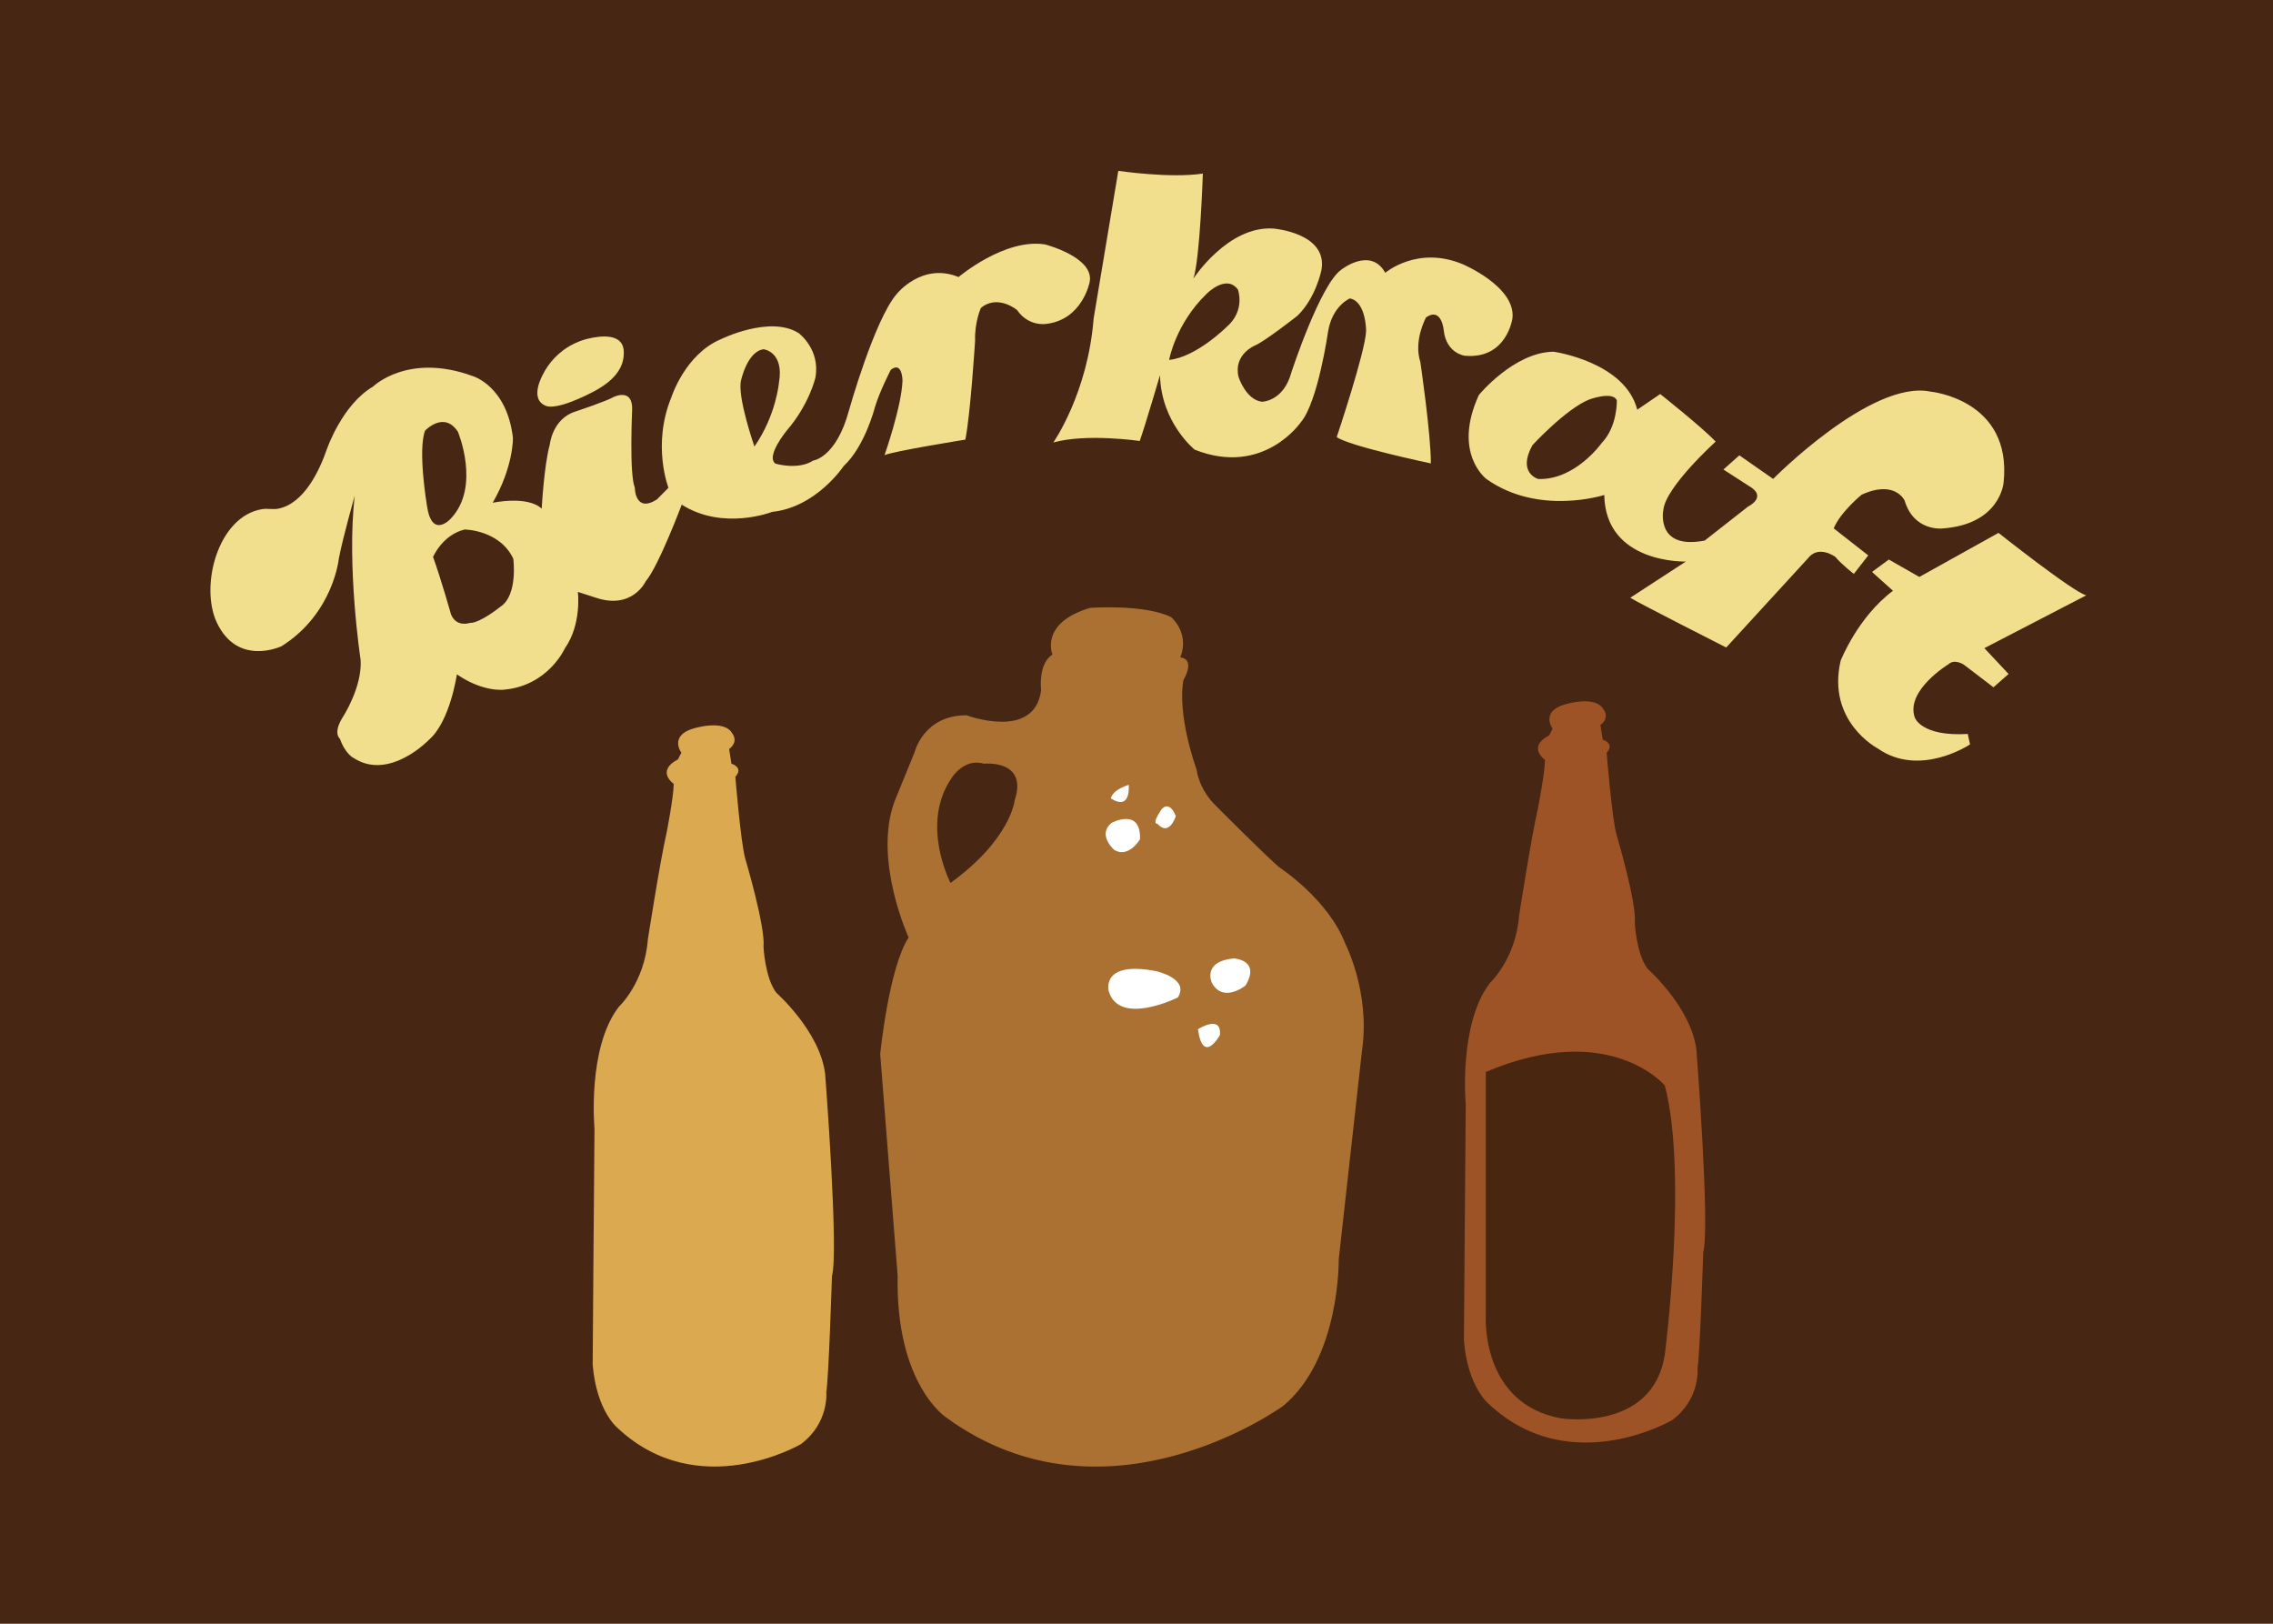 <?xml version="1.0" encoding="utf-8"?>
<!-- Generator: Adobe Illustrator 15.0.0, SVG Export Plug-In . SVG Version: 6.00 Build 0)  -->
<!DOCTYPE svg PUBLIC "-//W3C//DTD SVG 1.1//EN" "http://www.w3.org/Graphics/SVG/1.1/DTD/svg11.dtd">
<svg version="1.1" id="Layer_1" xmlns="http://www.w3.org/2000/svg" xmlns:xlink="http://www.w3.org/1999/xlink" x="0px" y="0px"
	 width="700px" height="500px" viewBox="0 0 700 500" enable-background="new 0 0 700 500" xml:space="preserve">
<rect fill="#472714" width="700" height="500"/>
<g>
	<path fill="#F2DF8E" d="M173.4,107.901c2.301-1.72,4.949-2.964,7.767-3.63c3.668-0.867,10.604-1.779,10.921,3.805
		c0.463,8.007-7.804,12.039-14.041,14.777c-2.108,0.928-7.558,3.12-10.01,2.091c-5.056-2.118-1.385-9.144,0.568-12.037
		C169.915,110.975,171.548,109.285,173.4,107.901z"/>
	<path fill="#F2DF8E" d="M321.852,75.271c-12.433-2.001-26.65,10.037-26.65,10.037c-11.287-4.625-19.051,5.228-19.051,5.228
		c-6.91,8.017-14.731,35.95-14.731,35.95c-3.935,14.5-10.973,15.333-10.973,15.333c-4.713,3.036-11.636,0.948-11.636,0.948
		c-3.117-2.231,3.528-10.252,3.528-10.252c6.908-8.02,8.77-16.206,8.77-16.206c1.618-8.721-5.139-13.729-5.139-13.729
		c-8.854-5.605-23.991,1.881-23.991,1.881c-11.056,4.688-15.209,17.85-15.209,17.85c-6.061,14.693-0.908,27.892-0.908,27.892
		l-3.573,3.608c-6.785,4.299-6.794-3.68-6.794-3.68c-1.732-4.049-0.816-23.959-0.816-23.959c0.228-6.908-5.721-3.911-5.721-3.911
		c-2.163,1.264-11.58,4.41-11.58,4.41c-7.251,2.158-8.038,10.109-8.038,10.109c-1.816,6.593-2.512,19.857-2.512,19.857
		c-4.389-4.13-15.102-1.819-15.102-1.819c6.486-11.221,6.24-20.004,6.24-20.004c-1.875-16.019-12.414-19.021-12.414-19.021
		c-19.968-7.298-30.68,3.255-30.68,3.255c-9.48,5.535-14.182,19.184-14.19,19.216c-2.352,6.832-7.085,16.71-14.863,18.348
		c-1.744,0.366-3.391-0.103-5.05,0.159c-13.67,2.183-19.278,23.662-14.01,34.901c6.466,13.771,19.974,7.299,19.974,7.299
		c16.02-10.113,17.635-27.083,17.635-27.083c1.282-6.609,4.884-19.249,4.884-19.249c-2.566,21.721,1.807,50.579,1.807,50.579
		c0.531,8.267-5.352,17.379-5.352,17.379c-3.357,5.206-1.025,6.886-1.025,6.886c1.707,4.835,4.325,5.99,4.325,5.99
		c10.944,7.001,23.056-5.629,23.056-5.629c6.565-5.643,8.638-20.2,8.638-20.2c8.066,5.582,14.466,4.73,14.466,4.73
		c13.605-1.155,18.769-12.689,18.769-12.689c5.296-7.536,4.021-17.417,4.021-17.417l5.527,1.777
		c11.315,3.822,15.402-5.083,15.402-5.083c3.951-4.653,11.062-23.57,11.062-23.57c12.766,8.126,27.851,2.231,27.851,2.231
		c13.605-1.416,22.001-14.086,22.001-14.086c6.581-6.08,9.634-18.117,9.634-18.117c1.49-5.004,4.895-11.54,4.895-11.54
		c3.548-2.81,3.612,3.305,3.612,3.305c-0.256,7.971-5.535,22.97-5.535,22.97c2.696-1.226,24.889-4.782,24.889-4.782
		c1.586-7.929,3.002-30.486,3.002-30.486c-0.206-5.593,1.774-10.05,1.774-10.05c5.199-4.348,11.148,0.63,11.148,0.63
		c3.556,5.171,8.903,4.279,8.903,4.279c11.209-1.231,13.446-12.855,13.446-12.855C337.148,79.229,321.852,75.271,321.852,75.271z
		 M131.493,155.752c0,0-2.906-17.114-0.577-23.15c0,0,5.783-6.192,10.095,0.329c0,0,7.152,16.983-2.21,26.786
		C138.801,159.717,133.013,166.177,131.493,155.752z M154.138,186.807c0,0-6.28,5.117-9.462,5.011c0,0-4.043,1.462-5.77-2.585
		c0,0-3.094-11.002-5.543-17.729c0,0,2.897-6.821,9.729-8.453c0,0,10.761,0.082,14.988,8.998
		C158.08,172.048,159.573,183.265,154.138,186.807z M228.212,117.163c0,0,1.89-8.982,6.96-9.615c0,0,6.362,0.737,4.722,10.256
		c0,0-0.863,10.078-7.554,19.701C232.34,137.505,226.984,122.17,228.212,117.163z"/>
	<path fill="#F2DF8E" d="M450.367,81.324c-13.914-5.771-23.756,2.682-23.756,2.682c-4.523-8.123-13.529-0.97-13.529-0.97
		c-6.538,4.572-15.396,31.672-15.396,31.672c-2.417,8.962-9.071,9.009-9.071,9.009c-5.033-0.692-7.196-7.677-7.196-7.677
		c-1.63-6.968,5.104-9.674,5.104-9.674c2.967-1.232,13.062-9.147,13.062-9.147c5.771-5.663,7.382-14.121,7.382-14.121
		c1.967-11.368-14.753-12.714-14.753-12.714c-14.063-0.989-24.702,15.419-24.702,15.419c2.059-6.049,2.92-32.35,2.92-32.35
		c-10.157,1.532-26.036-0.847-26.036-0.847l-7.602,45.492c-1.809,23.075-12.408,38.151-12.408,38.151
		c10.198-2.857,26.61-0.461,26.61-0.461c1.754-4.994,6.243-20.271,6.243-20.271c0.321,14.639,10.687,22.952,10.687,22.952
		c21.263,8.408,32.719-8.511,32.719-8.511c5.251-6.208,8.36-27.911,8.36-27.911c1.321-7.938,6.708-10.156,6.708-10.156
		c5.018,0.966,4.995,10.005,4.995,10.005c-0.206,6.377-9.049,32.678-9.049,32.678c3.64,2.779,28.987,8.128,28.987,8.128
		c0.037-9.04-3.234-31.22-3.234-31.22c-2.172-6.719,1.779-13.771,1.779-13.771c4.895-3.296,5.443,4.168,5.443,4.168
		c0.845,6.938,6.405,7.653,6.405,7.653c12.985,1.222,14.737-11.484,14.737-11.484C466.895,88.243,450.367,81.324,450.367,81.324z
		 M377.664,100.76c0,0-9.346,9.266-17.614,10.061c0,0,1.96-11.104,11.562-20.363c0,0,6.058-6.186,9.618-1.281
		C381.23,89.176,383.68,95.638,377.664,100.76z"/>
	<path fill="#F2DF8E" d="M594.547,120.595c-18.227-3.786-48.479,26.875-48.479,26.875l-10.407-7.255l-4.921,4.36l7.811,5.04
		c6.005,3.386-0.212,6.375-0.212,6.375l-13.362,10.47c-15.26,2.956-12.728-9.46-12.728-9.46
		c0.765-7.154,16.111-21.011,16.111-21.011c-4.117-4.39-17.077-14.649-17.077-14.649l-7.069,4.819
		c-3.773-14.746-25.747-17.859-25.747-17.859c-12.232,0.133-23.037,13.343-23.037,13.343c-8.232,17.996,2.348,25.872,2.348,25.872
		c16.119,11.429,36.276,4.903,36.276,4.903c0.365,21.285,25.126,20.497,25.126,20.497l-17.119,11.147
		c2.082,1.394,29.545,15.324,29.545,15.324l25.097-27.376c3.333-4.41,8.531-0.518,8.531-0.518c1.782,2.187,5.679,5.235,5.679,5.235
		l4.438-5.701l-10.636-8.326c2.027-4.986,8.581-10.358,8.581-10.358c10.264-4.714,13.245,1.764,13.245,1.764
		c2.871,9.669,11.684,8.622,11.684,8.622c17.854-1.274,18.81-14.154,18.81-14.154C619.729,122.986,594.547,120.595,594.547,120.595z
		 M493.244,136.438c0,0-8.088,11.44-19.515,11.065c0,0-6.581-1.811-1.783-10.429c0,0,10.204-11.104,17.475-14.058
		c0,0,7.269-2.69,8.507,0.276C497.928,123.293,498.193,131.286,493.244,136.438z"/>
	<path fill="#F2DF8E" d="M591.084,177.658l24.376-13.568c0,0,23.075,18.299,27.034,19.23l-31.382,16.262l7.455,7.958l-4.659,4.099
		l-9.076-6.939c0,0-2.86-1.958-4.779-0.157c0,0-13.298,8.073-10.373,16.41c0,0,1.933,5.914,16.316,5.058l0.697,3.213
		c0,0-15.504,10.395-28.494,1.195c0,0-15.688-8.228-11.349-26.957c0,0,5.22-13.395,16.118-21.549l-6.454-5.793l5.169-3.819
		L591.084,177.658z"/>
</g>
<path fill="#DBA950" d="M190.541,310.064c0,0,7.959-7.354,8.973-20.767c0,0,3.842-24.597,5.72-32.591c0,0,2.195-11.037,2.246-15.338
	c0,0-5.634-3.878,1.311-7.544l1.042-2.045c0,0-3.842-5.161,3.611-7.421c0,0,9.591-3.059,12.08,1.511c0,0,2.09,2.418-0.976,4.782
	l0.704,4.51c0,0,3.877,1.13,1.211,4.024c0,0,1.636,20.253,3.051,25.227c0,0,6.266,21.048,5.62,27.131c0,0,0.426,9.474,3.926,14.147
	c0,0,13.493,11.889,15.061,25.062c0,0,4.228,54.661,2.092,62.214c0,0-0.999,31.557-1.741,35.682c0,0,0.934,9.525-7.858,16.07
	c0,0-31.573,18.462-56.527-5.099c0,0-6.414-5.188-7.564-19.443c0,0,0.386-54.677,0.56-72.691
	C183.08,347.486,180.794,322.753,190.541,310.064z"/>
<path fill="#AA7132" d="M414.295,290.582c-5.248-13.649-20.044-23.303-20.044-23.303c-3.203-2.468-19.565-18.915-19.565-18.915
	c-5.549-5.281-6.138-11.213-6.138-11.213c-6.431-18.716-4.062-27.795-4.062-27.795c3.796-6.831-0.994-6.904-0.994-6.904
	c2.984-7.618-2.834-12.422-2.834-12.422c-8.384-4.099-24.979-2.837-24.979-2.837c-15.643,4.671-11.572,14.378-11.572,14.378
	c-4.513,2.845-3.482,10.976-3.482,10.976c-2.013,15.593-22.919,7.717-22.919,7.717c-13.367-0.095-16.1,11.526-16.1,11.526
	l-6.1,14.933c-6.703,18.034,4.322,41.953,4.322,41.953c-6.084,9.218-8.756,35.872-8.756,35.872l5.373,68.319
	c-0.651,33.581,14.996,43.66,14.996,43.66c49.338,35.906,103.662-3.557,103.662-3.557c17.675-14.563,17.178-45.193,17.178-45.193
	l7.188-64.484C422.018,305.571,414.295,290.582,414.295,290.582z M312.491,246.431c0,0-1.159,11.963-19.766,25.448
	c0,0-9.612-18.362,0.569-32.636c0,0,3.73-5.845,9.714-4.075C303.009,235.168,316.682,233.741,312.491,246.431z"/>
<path fill="#FFFFFF" d="M341.436,305.158c0,0-2.523-9.415,14.559-6.124c0,0,10.465,2.275,6.736,8.119
	C362.73,307.153,344.633,316.182,341.436,305.158z"/>
<path fill="#FFFFFF" d="M373.269,302.773c0,0-3.309-6.742,6.778-7.644c0,0,8.294,0.485,3.51,8.36
	C383.557,303.49,376.809,308.955,373.269,302.773z"/>
<path fill="#FFFFFF" d="M368.924,316.927c0,0,7.348-4.721,6.76,1.81C375.684,318.736,370.497,328.163,368.924,316.927z"/>
<path fill="#FFFFFF" d="M347.599,241.663c0,0,0.845,8.214-5.481,4.204C342.117,245.867,342.167,243.47,347.599,241.663z"/>
<path fill="#FFFFFF" d="M357.624,249.345c0,0,2.274-3.33,4.483,1.932c0,0-2.006,6.55-5.665,2.373
	C356.442,253.649,354.472,254.002,357.624,249.345z"/>
<path fill="#FFFFFF" d="M342.262,253.421c0,0,9.157-4.956,8.817,5.02c0,0-3.469,5.9-7.885,3.309
	C343.194,261.749,337.837,257.183,342.262,253.421z"/>
<path fill="#9E5326" d="M458.863,302.665c0,0,7.952-7.348,8.967-20.766c0,0,3.842-24.596,5.722-32.591
	c0,0,2.199-11.033,2.246-15.337c0,0-5.636-3.878,1.31-7.545l1.041-2.044c0,0-3.841-5.163,3.618-7.423c0,0,9.588-3.052,12.073,1.518
	c0,0,2.09,2.416-0.974,4.786l0.702,4.51c0,0,3.877,1.122,1.214,4.017c0,0,1.633,20.26,3.054,25.229c0,0,6.26,21.051,5.622,27.128
	c0,0,0.418,9.479,3.921,14.146c0,0,13.489,11.89,15.063,25.074c0,0,4.227,54.649,2.089,62.208c0,0-1,31.551-1.747,35.682
	c0,0,0.937,9.524-7.849,16.063c0,0-31.58,18.465-56.534-5.086c0,0-6.413-5.188-7.564-19.456c0,0,0.392-54.675,0.561-72.689
	C451.397,340.088,449.109,315.362,458.863,302.665z"/>
<path fill="#482610" d="M457.579,330.085v75.049c0,0-1.735,27.066,23.151,31.619c0,0,28.227,4.359,31.976-19.628
	c0,0,7.155-55.603,0-82.863C512.706,334.262,495.747,313.914,457.579,330.085z"/>
</svg>
